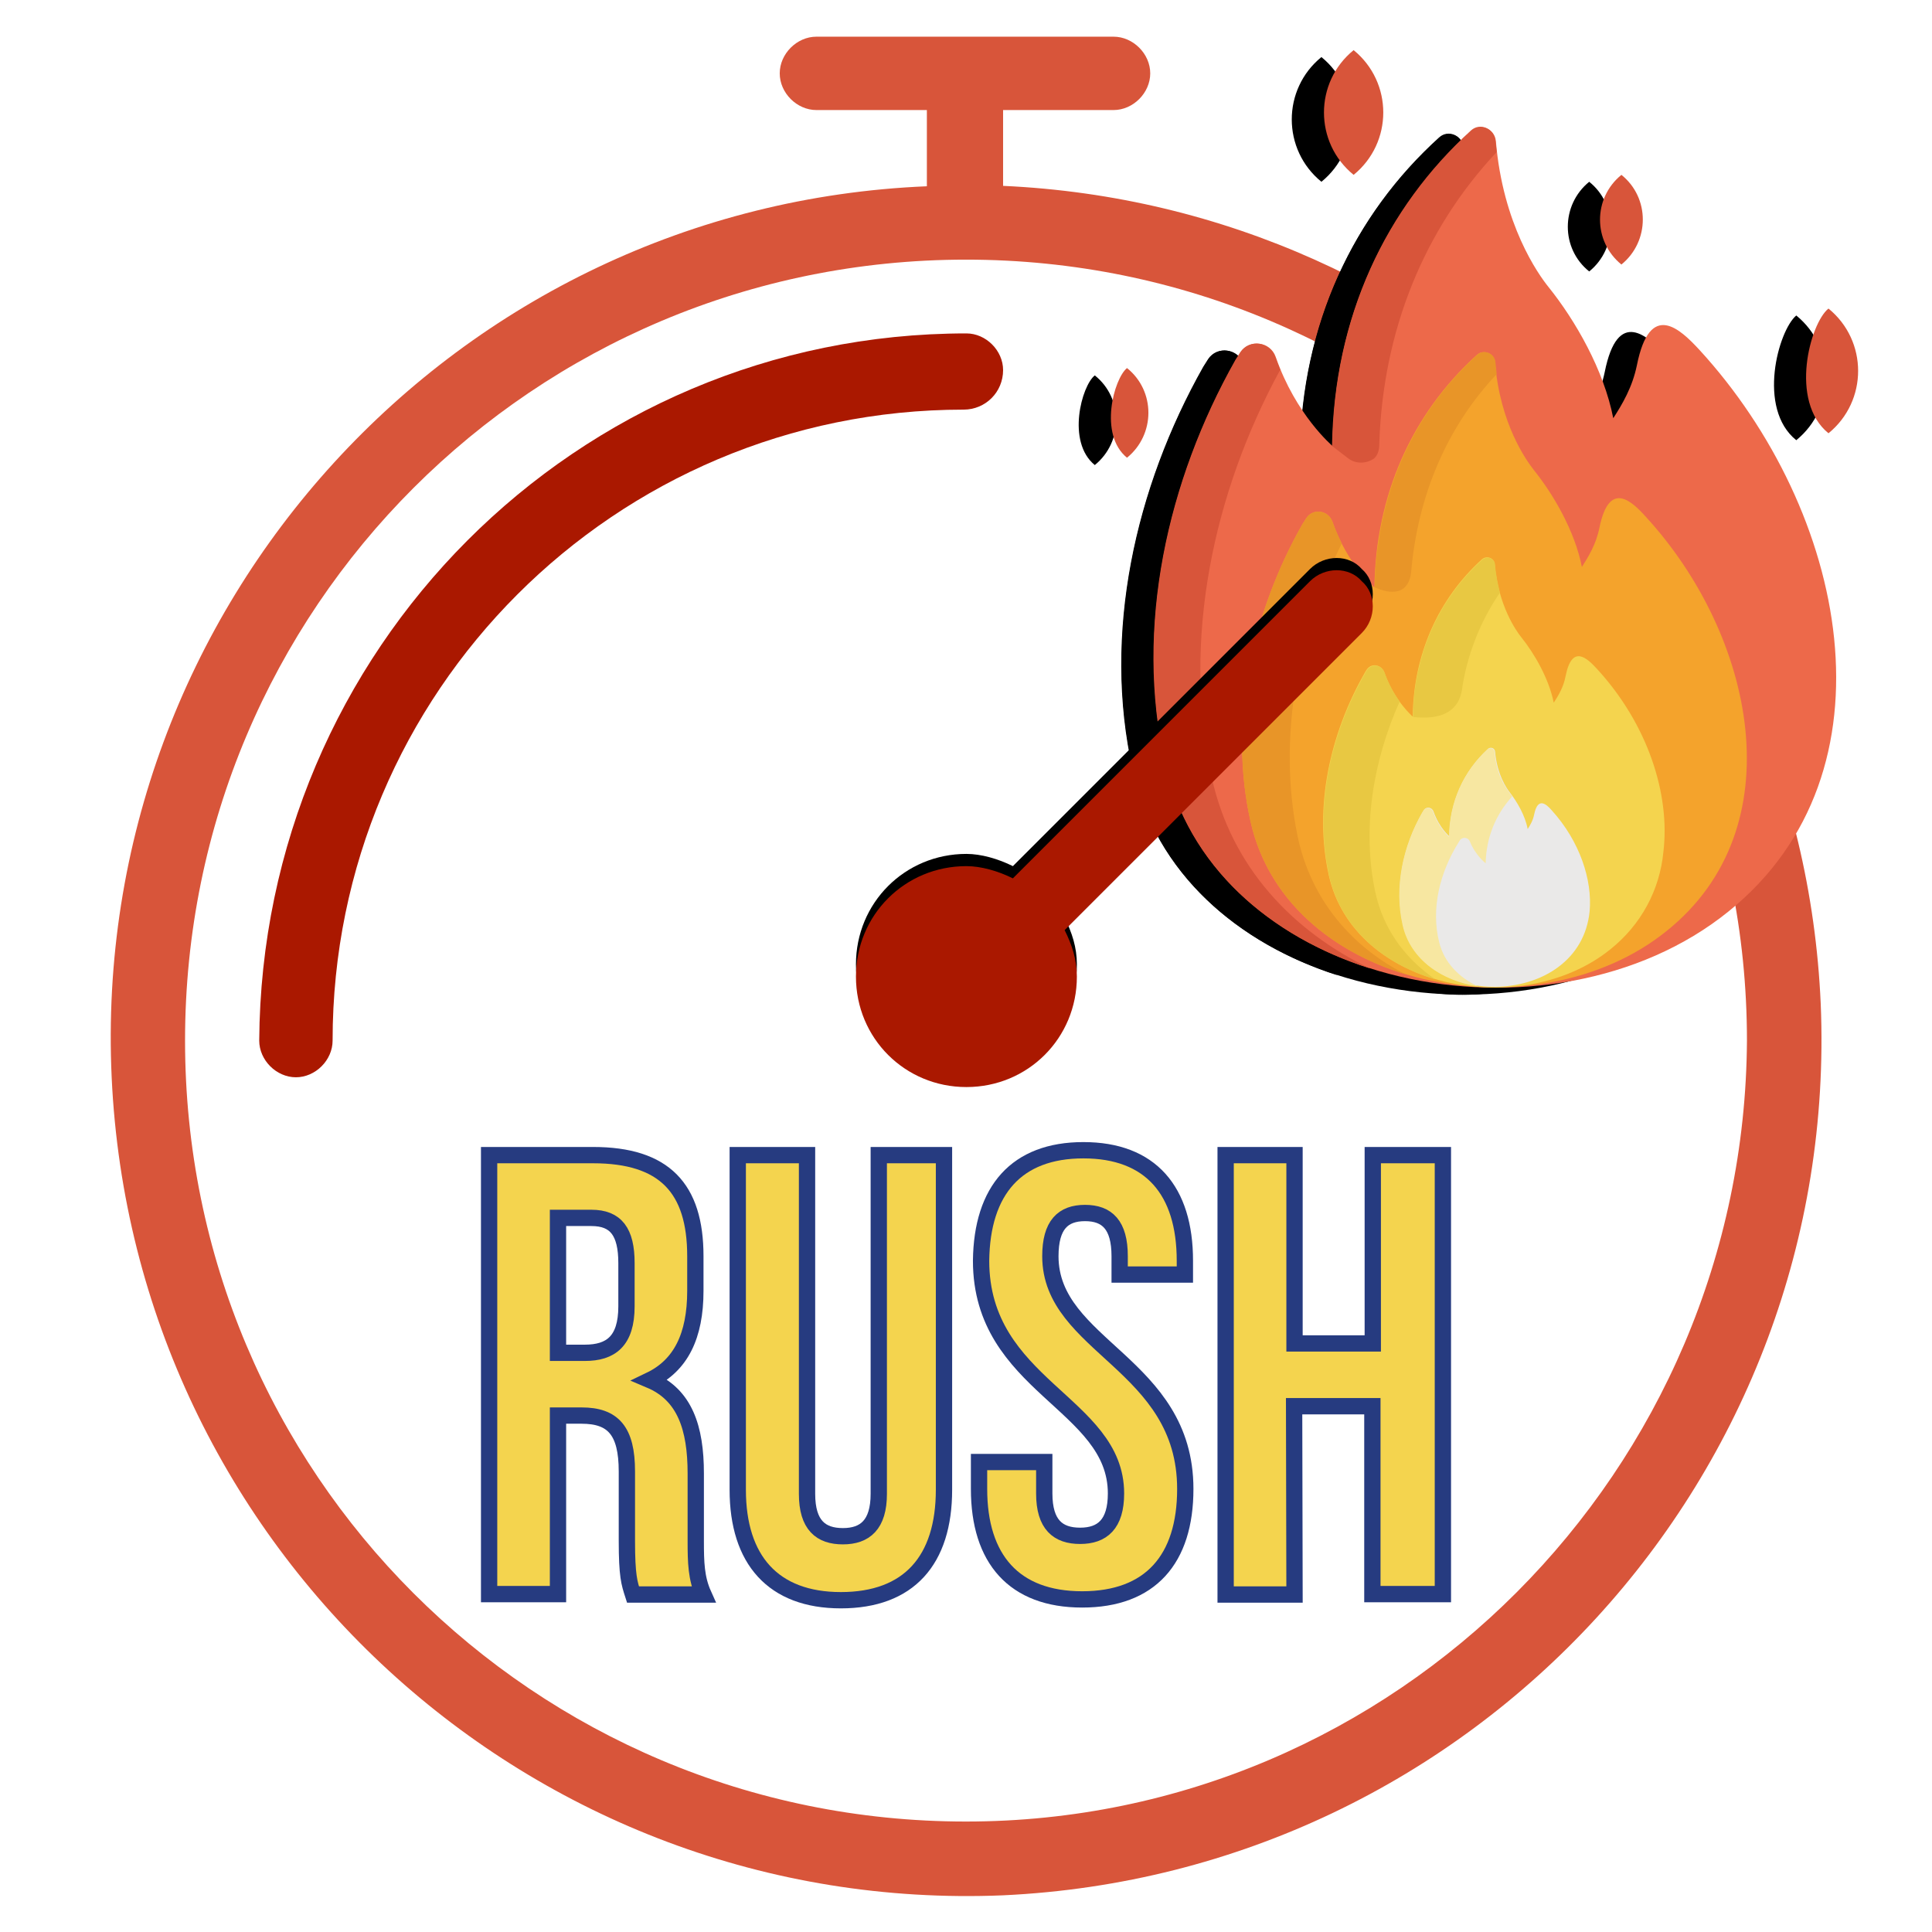 <?xml version="1.0" encoding="utf-8"?>
<!-- Generator: Adobe Illustrator 25.1.0, SVG Export Plug-In . SVG Version: 6.00 Build 0)  -->
<svg version="1.1" id="Line" xmlns="http://www.w3.org/2000/svg" xmlns:xlink="http://www.w3.org/1999/xlink" x="0px" y="0px"
	 viewBox="0 0 474 474" style="enable-background:new 0 0 474 474;" xml:space="preserve">
<style type="text/css">
	.st0{fill:#D8553A;}
	.st1{fill:#AA1800;}
	.st2{fill:#F4D44E;stroke:#263B80;stroke-width:4;stroke-miterlimit:10;}
	.st3{fill:#ED694A;}
	.st4{fill:#F4A32C;}
	.st5{fill:#E89528;}
	.st6{fill:#F4D44E;}
	.st7{fill:#EAE9E8;}
	.st8{fill:#F7E7A1;}
	.st9{fill:#E8C842;}
</style>
<path class="st0" d="M246.1,45.6V27h27.1c4.8,0,9-4.2,9-9s-4.2-9-9-9h-72.9c-4.8,0-9,4.2-9,9s4.2,9,9,9h27.1v18.7
	c-115.7,4.8-205.4,103-200,218.7s103,205.4,218.7,200.6c115.7-5.4,205.4-103,200.6-218.7C441.9,137.2,354.5,50.5,246.1,45.6z
	 M237,446.9c-106,0-191.6-85.5-191.6-191.6S131,63.7,237,63.7s191.6,85.5,191.6,191.6C428,360.7,342.5,446.9,237,446.9z"/>
<path class="st1" d="M246.1,90.8c0-4.8-4.2-9-9-9c-95.8,0-172.9,77.7-173.5,173.5c0,4.8,4.2,9,9,9s9-4.2,9-9
	c0-85.5,69.3-154.8,154.8-154.8C241.8,100.5,246.1,96.2,246.1,90.8z"/>
<g>
	<path class="st2" d="M155.3,391.2c-0.9-2.8-1.5-4.5-1.5-13.2V361c0-10-3.4-13.7-11.1-13.7h-5.8v43.8H120V283.4h25.5
		c17.5,0,25.1,8.1,25.1,24.8v8.5c0,11.1-3.6,18.3-11.1,21.9c8.5,3.6,11.2,11.7,11.2,22.9v16.6c0,5.2,0.1,9.1,1.9,13.1L155.3,391.2
		L155.3,391.2z M136.9,298.8v33.1h6.6c6.3,0,10.2-2.8,10.2-11.4v-10.6c0-7.7-2.6-11.1-8.6-11.1L136.9,298.8L136.9,298.8z"/>
	<path class="st2" d="M198,283.4v83.1c0,7.7,3.4,10.4,8.8,10.4s8.8-2.8,8.8-10.4v-83.1h16v82.1c0,17.3-8.6,27.1-25.3,27.1
		c-16.6,0-25.3-9.9-25.3-27.1v-82.1H198z"/>
	<path class="st2" d="M265.8,282.2c16.5,0,24.9,9.9,24.9,27.1v3.4h-16v-4.5c0-7.7-3.1-10.6-8.5-10.6c-5.4,0-8.5,2.9-8.5,10.6
		c0,22.2,33.1,26.3,33.1,57.1c0,17.3-8.6,27.1-25.3,27.1s-25.3-9.9-25.3-27.1v-6.6h16v7.7c0,7.7,3.4,10.4,8.8,10.4s8.8-2.8,8.8-10.4
		c0-22.2-33.1-26.3-33.1-57.1C240.9,292,249.4,282.2,265.8,282.2z"/>
	<path class="st2" d="M317.6,391.2h-16.9V283.4h16.9v46.2h19.2v-46.2H354v107.7h-17.3V345h-19.2L317.6,391.2L317.6,391.2z"/>
</g>
<g>
	<path d="M409.1,87.6c-4.8-5.2-12.2-12.3-15.4,3.7c-1.1,5.4-3.6,9.6-5.8,13c-2.3-11.8-9.3-24-15.9-32.2
		c-2.5-3.1-11.2-15.3-12.9-35.8c-0.3-3.1-3.9-4.5-6.1-2.4c-21.7,19.7-33.6,46.7-34,77.2c0,0-9-7.6-13.9-21.8
		c-1.3-3.8-6.4-4.5-8.6-1.2c-0.4,0.6-0.8,1.3-1.2,1.9c-16.7,29.6-24.8,65.5-17.3,98.9c12.4,55.9,94.7,71.6,138.2,36.4
		C458.7,191,445.1,127,409.1,87.6z"/>
	<g>
		<path d="M289.4,192.5c-7.4-33.8,0.4-70,16.8-100.1c-0.4-1-0.8-2-1.2-3.1c-1.3-3.8-6.4-4.5-8.6-1.2c-0.4,0.6-0.8,1.3-1.2,1.9
			c-16.7,29.6-24.8,65.5-17.3,98.9c5.7,25.5,25.9,42.6,50.3,50.4C309.1,230.1,294.2,214.3,289.4,192.5z"/>
		<path d="M330.6,110.5c0.9-27.6,10.9-52.4,28.8-71.5c-0.1-1-0.2-2-0.3-2.7c-0.3-3.1-3.8-4.6-6-2.6c-20.9,18.9-33.7,45.7-34.2,77.3
			l3.9,3c1.9,1.5,4.5,1.4,6.4,0.1C330.3,113.3,330.5,111.9,330.6,110.5z"/>
	</g>
	<path d="M396,128.5c-3.5-3.9-9-9.1-11.4,2.7c-0.8,4-2.7,7.1-4.3,9.6c-1.7-8.7-6.9-17.7-11.8-23.8c-1.8-2.3-8.3-11.3-9.5-26.4
		c-0.2-2.3-2.9-3.3-4.5-1.8c-16,14.5-24.8,34.5-25.1,57c0,0-6.7-5.6-10.3-16.1c-1-2.8-4.7-3.4-6.4-0.9c-0.3,0.5-0.6,1-0.9,1.4
		c-12.4,21.8-18.3,48.4-12.8,73c9.2,41.3,69.9,52.9,102.1,26.9C432.6,204.9,422.6,157.6,396,128.5z"/>
	<path d="M310.5,206.6c-4.9-24.1,0.2-50,10.9-71.6c-0.8-1.6-1.6-3.4-2.3-5.3c-1-2.8-4.7-3.4-6.4-0.9c-0.3,0.5-0.6,1-0.9,1.4
		c-12.4,21.8-18.3,48.4-12.8,73c4.3,19.2,19.7,32,38.2,37.6C324.1,234.3,313.7,222.8,310.5,206.6z"/>
	<path d="M384,165.9c-2.4-2.6-6.1-6.2-7.7,1.8c-0.5,2.7-1.8,4.8-2.9,6.5c-1.2-5.9-4.7-12-8-16.1c-1.2-1.5-5.6-7.7-6.5-17.9
		c-0.1-1.5-1.9-2.2-3.1-1.2c-10.8,9.8-16.8,23.4-17,38.6c0,0-4.5-3.8-7-10.9c-0.7-1.9-3.2-2.3-4.3-0.6c-0.2,0.3-0.4,0.6-0.6,1
		c-8.4,14.8-12.4,32.7-8.7,49.4c6.2,28,47.3,35.8,69.1,18.2c7.5-6,12.1-14.5,13-23.9C401.9,196.7,396.4,179.5,384,165.9z"/>
	<path d="M372.8,200.5c-1.3-1.5-3.4-3.4-4.3,1c-0.3,1.5-1,2.7-1.6,3.6c-0.6-3.3-2.6-6.7-4.4-9c-0.7-0.9-3.1-4.3-3.6-10
		c-0.1-0.9-1.1-1.2-1.7-0.7c-6,5.5-9.4,13-9.5,21.5c0,0-2.5-2.1-3.9-6.1c-0.4-1.1-1.8-1.3-2.4-0.3c-0.1,0.2-0.2,0.4-0.3,0.5
		c-4.7,8.2-6.9,18.2-4.8,27.5c4.7,21.2,43.4,20.6,45.8-3.2C382.8,217.7,379.8,208.1,372.8,200.5z"/>
	<path d="M345.2,233c-2.1-8.3,0.2-17.3,4.8-24.6c0.1-0.2,0.2-0.3,0.3-0.5c0.6-0.8,2-0.7,2.4,0.3c1.4,3.5,3.9,5.4,3.9,5.4
		c0.1-6.2,2.4-11.9,6.5-16.4c-0.9-1.3-3.8-4.4-4.3-10.9c-0.1-0.9-1.1-1.2-1.7-0.7c-6,5.5-9.4,13-9.5,21.5c0,0-2.5-2.1-3.9-6.1
		c-0.4-1.1-1.8-1.3-2.4-0.3c-0.1,0.2-0.2,0.4-0.3,0.5c-4.7,8.2-6.9,18.2-4.8,27.5c1.9,8.6,9.8,13.8,18.5,15.1
		C350.1,241.5,346.4,237.9,345.2,233z"/>
	<g>
		<path d="M324.2,44.6c9.7-7.9,9.7-22.7,0-30.6C314.5,21.9,314.5,36.7,324.2,44.6z"/>
		<path d="M440.7,108c9.7-7.9,9.7-22.7,0-30.6C436.3,81.1,431,100.2,440.7,108z"/>
		<path d="M268.6,114.1c7-5.7,7-16.4,0-22C265.4,94.6,261.6,108.4,268.6,114.1z"/>
		<path d="M389.9,66.6c7-5.7,7-16.4,0-22C382.9,50.3,382.9,61,389.9,66.6z"/>
	</g>
	<path d="M338.3,142.3c1.6-19,8.9-35.9,21-48.7c-0.1-0.9-0.2-1.9-0.3-2.9c-0.2-2.3-2.9-3.3-4.5-1.8c-12.7,11.5-20.8,26.5-23.8,43.4
		l0,0c-0.2,1.3-0.5,3.1-0.7,4.5c0,0,0,0,0,0c-0.4,3-0.6,6-0.6,9.1C329.7,145.9,337.4,149.9,338.3,142.3z"/>
	<g>
		<path d="M329.5,220.5c-3.3-15.6-0.5-32.2,6-46.7c-1.3-1.8-2.7-4.2-3.7-7.1c-0.7-1.9-3.2-2.3-4.3-0.6c-0.2,0.3-0.4,0.6-0.6,1
			c-8.4,14.8-12.4,32.7-8.7,49.4c2.9,13.1,13.5,21.8,26.1,25.5C337.1,237.2,331.5,229.9,329.5,220.5z"/>
		<path d="M350.8,170.8c1.1-7.8,4.3-16.5,9.3-23.7c-0.5-2-1-4.3-1.2-6.9c-0.1-1.5-1.9-2.2-3.1-1.2c-6.8,6.1-11.6,13.7-14.4,22.2l0,0
			c-0.4,1.3-1,3.6-1.4,5.3c0,0,0,0,0,0c-0.8,3.6-1.2,7.3-1.2,11.1C344.9,178.4,349.9,176.9,350.8,170.8z"/>
	</g>
</g>
<g>
	<path class="st3" d="M417,85.9c-4.8-5.2-12.2-12.3-15.4,3.7c-1.1,5.4-3.6,9.6-5.8,13c-2.3-11.8-9.3-24-15.9-32.2
		c-2.5-3.1-11.2-15.3-12.9-35.8c-0.3-3.1-3.9-4.5-6.1-2.4c-21.7,19.7-33.6,46.7-34,77.2c0,0-9-7.6-13.9-21.8
		c-1.3-3.8-6.4-4.5-8.6-1.2c-0.4,0.6-0.8,1.3-1.2,1.9c-16.7,29.6-24.8,65.5-17.3,98.9c12.4,55.9,94.7,71.6,138.2,36.4
		C466.6,189.3,453,125.2,417,85.9z"/>
	<g>
		<path class="st0" d="M297.3,190.8c-7.4-33.8,0.4-70,16.8-100.1c-0.4-1-0.8-2-1.2-3.1c-1.3-3.8-6.4-4.5-8.6-1.2
			c-0.4,0.6-0.8,1.3-1.2,1.9c-16.7,29.6-24.8,65.5-17.3,98.9c5.7,25.5,25.9,42.6,50.3,50.4C317,228.4,302.1,212.6,297.3,190.8z"/>
		<path class="st0" d="M338.4,108.8c0.9-27.6,10.9-52.4,28.8-71.5c-0.1-1-0.2-2-0.3-2.7c-0.3-3.1-3.8-4.6-6-2.6
			C340,51,327.3,77.7,326.8,109.4l3.9,3c1.9,1.5,4.5,1.4,6.4,0.1C338.2,111.5,338.4,110.1,338.4,108.8z"/>
	</g>
	<path class="st4" d="M403.8,126.8c-3.5-3.9-9-9.1-11.4,2.7c-0.8,4-2.7,7.1-4.3,9.6c-1.7-8.7-6.9-17.7-11.8-23.8
		c-1.8-2.3-8.3-11.3-9.5-26.4c-0.2-2.3-2.9-3.3-4.5-1.8c-16,14.5-24.8,34.5-25.1,57c0,0-6.7-5.6-10.3-16.1c-1-2.8-4.7-3.4-6.4-0.9
		c-0.3,0.5-0.6,1-0.9,1.4c-12.4,21.8-18.3,48.4-12.8,73c9.2,41.3,69.9,52.9,102.1,26.9C440.5,203.1,430.5,155.9,403.8,126.8z"/>
	<path class="st5" d="M318.3,204.9c-4.9-24.1,0.2-50,10.9-71.6c-0.8-1.6-1.6-3.4-2.3-5.3c-1-2.8-4.7-3.4-6.4-0.9
		c-0.3,0.5-0.6,1-0.9,1.4c-12.4,21.8-18.3,48.4-12.8,73c4.3,19.2,19.7,32,38.2,37.6C332,232.6,321.6,221,318.3,204.9z"/>
	<path class="st6" d="M391.8,164.1c-2.4-2.6-6.1-6.2-7.7,1.8c-0.5,2.7-1.8,4.8-2.9,6.5c-1.2-5.9-4.7-12-8-16.1
		c-1.2-1.5-5.6-7.7-6.5-17.9c-0.1-1.5-1.9-2.2-3.1-1.2c-10.8,9.8-16.8,23.4-17,38.6c0,0-4.5-3.8-7-10.9c-0.7-1.9-3.2-2.3-4.3-0.6
		c-0.2,0.3-0.4,0.6-0.6,1c-8.4,14.8-12.4,32.7-8.7,49.4c6.2,28,47.3,35.8,69.1,18.2c7.5-6,12.1-14.5,13-23.9
		C409.8,194.9,404.3,177.7,391.8,164.1z"/>
	<path class="st7" d="M380.7,198.8c-1.3-1.5-3.4-3.4-4.3,1c-0.3,1.5-1,2.7-1.6,3.6c-0.6-3.3-2.6-6.7-4.4-9c-0.7-0.9-3.1-4.3-3.6-10
		c-0.1-0.9-1.1-1.2-1.7-0.7c-6,5.5-9.4,13-9.5,21.5c0,0-2.5-2.1-3.9-6.1c-0.4-1.1-1.8-1.3-2.4-0.3c-0.1,0.2-0.2,0.4-0.3,0.5
		c-4.7,8.2-6.9,18.2-4.8,27.5c4.7,21.2,43.4,20.6,45.8-3.2C390.7,215.9,387.6,206.4,380.7,198.8z"/>
	<path class="st8" d="M353.1,231.2c-2.1-8.3,0.2-17.3,4.8-24.6c0.1-0.2,0.2-0.3,0.3-0.5c0.6-0.8,2-0.7,2.4,0.3
		c1.4,3.5,3.9,5.4,3.9,5.4c0.1-6.2,2.4-11.9,6.5-16.4c-0.9-1.3-3.8-4.4-4.3-10.9c-0.1-0.9-1.1-1.2-1.7-0.7c-6,5.5-9.4,13-9.5,21.5
		c0,0-2.5-2.1-3.9-6.1c-0.4-1.1-1.8-1.3-2.4-0.3c-0.1,0.2-0.2,0.4-0.3,0.5c-4.7,8.2-6.9,18.2-4.8,27.5c1.9,8.6,9.8,13.8,18.5,15.1
		C357.9,239.8,354.3,236.1,353.1,231.2z"/>
	<g>
		<path class="st0" d="M332.1,42.9c9.7-7.9,9.7-22.7,0-30.6C322.4,20.2,322.4,35,332.1,42.9z"/>
		<path class="st0" d="M448.6,106.3c9.7-7.9,9.7-22.7,0-30.6C444.1,79.3,438.9,98.4,448.6,106.3z"/>
		<path class="st0" d="M276.5,112.3c7-5.7,7-16.4,0-22C273.3,92.9,269.5,106.6,276.5,112.3z"/>
		<path class="st0" d="M397.8,64.9c7-5.7,7-16.4,0-22C390.8,48.6,390.8,59.2,397.8,64.9z"/>
	</g>
	<path class="st5" d="M346.2,140.5c1.6-19,8.9-35.9,21-48.7c-0.1-0.9-0.2-1.9-0.3-2.9c-0.2-2.3-2.9-3.3-4.5-1.8
		c-12.7,11.5-20.8,26.5-23.8,43.4l0,0c-0.2,1.3-0.5,3.1-0.7,4.5c0,0,0,0,0,0c-0.4,3-0.6,6-0.6,9.1
		C337.6,144.2,345.2,148.1,346.2,140.5z"/>
	<g>
		<path class="st9" d="M337.4,218.8c-3.3-15.6-0.5-32.2,6-46.7c-1.3-1.8-2.7-4.2-3.7-7.1c-0.7-1.9-3.2-2.3-4.3-0.6
			c-0.2,0.3-0.4,0.6-0.6,1c-8.4,14.8-12.4,32.7-8.7,49.4c2.9,13.1,13.5,21.8,26.1,25.5C345,235.4,339.4,228.2,337.4,218.8z"/>
		<path class="st9" d="M358.7,169.1c1.1-7.8,4.3-16.5,9.3-23.7c-0.5-2-1-4.3-1.2-6.9c-0.1-1.5-1.9-2.2-3.1-1.2
			c-6.8,6.1-11.6,13.7-14.4,22.2l0,0c-0.4,1.3-1,3.6-1.4,5.3c0,0,0,0,0,0c-0.8,3.6-1.2,7.3-1.2,11.1
			C352.8,176.6,357.8,175.1,358.7,169.1z"/>
	</g>
</g>
<path d="M321.4,139.6l-72.9,72.9c-3.6-1.8-7.8-3-11.4-3c-15.1,0-27.1,12-27.1,27.1s12,27.1,27.1,27.1s27.1-12,27.1-27.1
	c0-4.2-1.2-7.8-3-11.4l72.9-72.9c3.6-3.6,3.6-9.6,0-12.7C331,136,325,136,321.4,139.6L321.4,139.6z"/>
<path class="st1" d="M321.4,142.6l-72.9,72.9c-3.6-1.8-7.8-3-11.4-3c-15.1,0-27.1,12-27.1,27.1s12,27.1,27.1,27.1s27.1-12,27.1-27.1
	c0-4.2-1.2-7.8-3-11.4l72.9-72.9c3.6-3.6,3.6-9.6,0-12.7C331,139,325,139,321.4,142.6L321.4,142.6z"/>
</svg>
